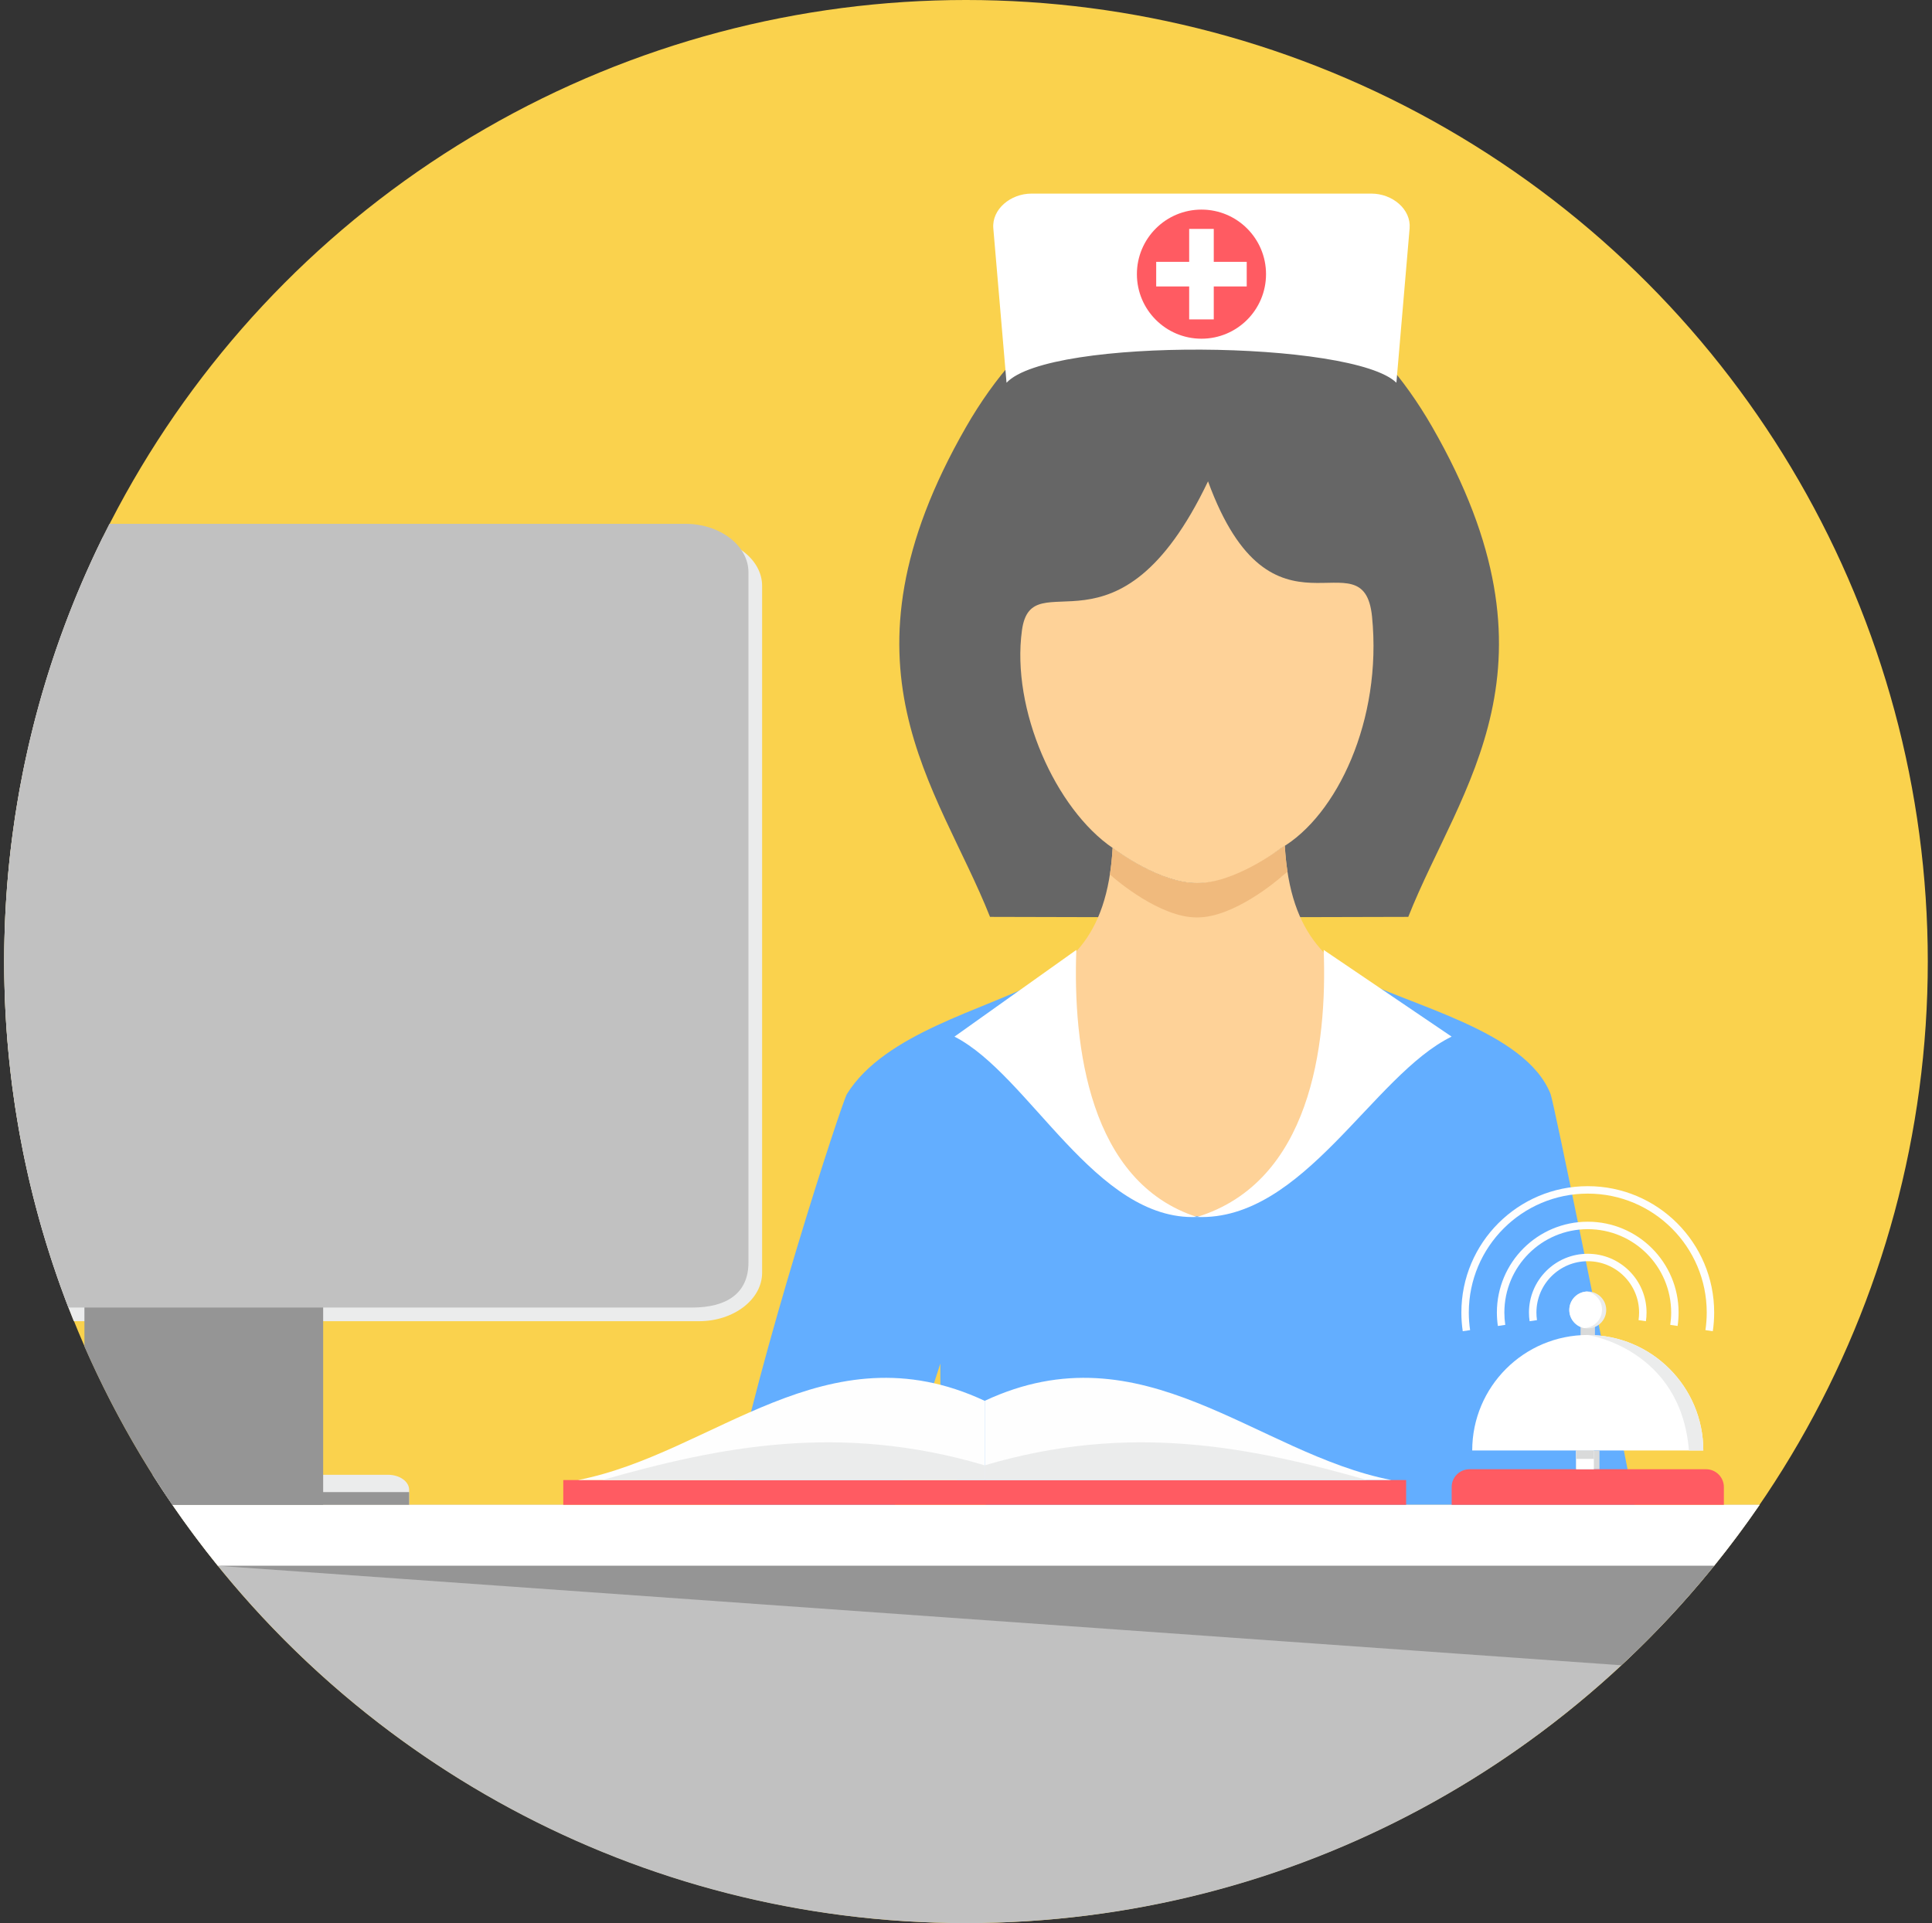 <?xml version="1.0" encoding="UTF-8"?>
<svg width="231px" height="230px" viewBox="0 0 231 230" version="1.1" xmlns="http://www.w3.org/2000/svg" xmlns:xlink="http://www.w3.org/1999/xlink">
    <rect x="0" y="0" width="231" height="230" fill="#333333" stroke="none"/>
    <!-- Generator: Sketch 45.2 (43514) - http://www.bohemiancoding.com/sketch -->
    <title>nurse (3)</title>
    <desc>Created with Sketch.</desc>
    <defs></defs>
    <g id="Page-6" stroke="none" stroke-width="1" fill="none" fill-rule="evenodd">
        <g id="2Реформа-для-пациентов_1170рх" transform="translate(-469, -2339)" fill-rule="nonzero">
            <g id="nurse-(3)" transform="translate(469.5, 2339)">
                <circle id="Oval" fill="#FAD24D" cx="114.999" cy="114.998" r="114.998"></circle>
                <path d="M20.106,179.969 L209.891,179.969 C189.168,210.177 154.4,229.998 114.999,229.998 C75.597,229.998 40.83,210.178 20.106,179.969 Z" id="Shape" fill="#C1C1C1"></path>
                <path d="M117.872,109.656 C111.64,93.934 98.549,79.705 115.021,51.041 C121.805,39.236 132.169,31.45 142.875,34.087 C153.582,31.45 163.945,39.237 170.731,51.041 C187.201,79.704 174.111,93.933 167.879,109.656 L142.876,109.718 L117.873,109.656 L117.872,109.656 Z" id="Shape" fill="#666666"></path>
                <path d="M100.764,134.236 C100.057,135.377 98.391,144.274 96.484,151.985 C109.588,161.229 125.572,166.662 142.827,166.662 C160.085,166.662 176.069,161.228 189.174,151.985 C187.265,144.274 185.6,135.377 184.893,134.236 C172.886,114.848 154.381,123.312 153.117,101.128 C153.117,101.128 147.163,105.572 142.619,105.611 C138.072,105.653 132.532,101.407 132.532,101.407 C131.273,123.573 112.762,114.861 100.763,134.235 L100.764,134.236 Z" id="Shape" fill="#FED298"></path>
                <path d="M153.44,104.262 C153.292,103.289 153.183,102.251 153.117,101.13 C153.117,101.13 147.163,105.573 142.619,105.613 C138.072,105.655 132.532,101.409 132.532,101.409 C132.467,102.55 132.355,103.605 132.201,104.591 C132.318,104.684 132.434,104.776 132.551,104.868 L132.551,104.885 C132.9,105.188 138.221,109.765 142.618,109.72 C147.013,109.766 152.334,105.189 152.684,104.885 L152.683,104.868 C152.942,104.669 153.192,104.467 153.438,104.262 L153.44,104.262 L153.44,104.262 Z" id="Shape" fill="#F0BA7D"></path>
                <path d="M132.552,101.424 C132.902,101.688 138.222,105.651 142.619,105.611 C147.015,105.651 152.336,101.687 152.685,101.424 C159.329,97.551 164.779,86.13 163.549,73.755 C162.542,63.616 151.576,78.481 143.938,57.565 C133.127,80.21 122.858,66.814 121.688,75.397 C120.397,84.853 125.706,96.749 132.552,101.424 Z" id="Shape" fill="#FED298"></path>
                <path d="M123.829,117.28 C117.287,120.776 105.316,123.518 100.764,130.837 C100.178,131.781 90.138,162.373 86.771,179.968 L106.48,179.968 L111.93,163.081 C111.929,170.814 112.087,178.07 117.463,179.968 L194.933,179.968 C191.509,162.396 185.302,131.87 184.893,130.837 C181.871,123.212 167.871,120.256 161.322,116.739 C151.139,153.682 135.963,156.202 123.829,117.283 L123.829,117.28 L123.829,117.28 L123.829,117.28 Z" id="Shape" fill="#63AEFF"></path>
                <g id="Group" transform="translate(113.202, 22.91)" fill="#FFFFFF">
                    <path d="M14.989,90.698 C14.564,102.191 16.519,118.475 29.414,122.636 C17.273,123.144 9.394,105.649 0.42,101.066 L14.989,90.698 Z" id="Shape"></path>
                    <path d="M44.564,90.698 C45.009,102.191 42.958,118.475 29.414,122.636 C42.164,123.144 50.438,105.649 59.862,101.066 L44.564,90.698 Z" id="Shape"></path>
                    <path d="M9.632,0.244 L50.272,0.244 C52.784,0.244 55.033,2.123 54.839,4.4 L53.259,22.864 C48.105,17.8 11.782,17.372 6.644,22.864 L5.064,4.4 C4.871,2.122 7.12,0.244 9.632,0.244 Z" id="Shape"></path>
                </g>
                <path d="M143.154,25.067 C147.417,25.067 150.873,28.525 150.873,32.788 C150.873,37.053 147.417,40.508 143.154,40.508 C138.891,40.508 135.434,37.052 135.434,32.788 C135.433,28.525 138.891,25.067 143.154,25.067 Z" id="Shape" fill="#FF5B62"></path>
                <polygon id="Shape" fill="#FFFFFF" points="141.684 27.376 144.624 27.376 144.624 31.316 148.565 31.316 148.565 34.258 144.624 34.258 144.624 38.199 141.684 38.199 141.684 34.258 137.741 34.258 137.741 31.316 141.684 31.316"></polygon>
                <rect id="Rectangle-path" fill="#D9DADA" x="188.481" y="158.128" width="1.72" height="2.226"></rect>
                <path d="M20.106,179.968 L209.891,179.968 C208.172,182.474 206.356,184.907 204.449,187.265 L25.548,187.265 C23.64,184.907 21.825,182.474 20.106,179.968 L20.106,179.968 Z" id="Shape" fill="#FFFFFF"></path>
                <path d="M25.549,187.266 L204.45,187.266 C201.035,191.488 197.328,195.462 193.358,199.16 L25.55,187.266 L25.549,187.266 Z" id="Shape" fill="#959595"></path>
                <path d="M189.341,159.659 C196.971,159.659 203.156,165.843 203.156,173.473 L175.526,173.473 C175.526,165.844 181.711,159.659 189.341,159.659 Z" id="Shape" fill="#FFFFFF"></path>
                <path d="M189.341,159.659 C196.971,159.659 203.156,165.844 203.156,173.473 L201.437,173.473 C200.455,161.278 189.341,159.659 189.341,159.659 Z" id="Shape" fill="#EBECEC"></path>
                <rect id="Rectangle-path" fill="#D9DADA" x="187.948" y="173.475" width="2.793" height="2.242"></rect>
                <path d="M175.194,175.716 L203.489,175.716 C204.659,175.716 205.615,176.673 205.615,177.841 L205.615,179.968 L173.068,179.968 L173.068,177.841 C173.068,176.672 174.024,175.716 175.194,175.716 L175.194,175.716 Z" id="Shape" fill="#FF5B62"></path>
                <circle id="Oval" fill="#EBECEC" cx="189.342" cy="156.667" r="2.207"></circle>
                <path d="M188.927,158.834 C187.905,158.64 187.134,157.743 187.134,156.665 C187.134,155.475 188.073,154.505 189.251,154.459 C190.273,154.653 191.045,155.55 191.045,156.628 C191.045,157.817 190.105,158.787 188.927,158.834 Z" id="Shape" fill="#FFFFFF"></path>
                <rect id="Rectangle-path" fill="#FF5B62" x="66.848" y="177.008" width="100.777" height="2.96"></rect>
                <g id="Group" transform="translate(68.281, 164.412)" fill="#FEFEFE">
                    <path d="M48.955,12.596 L0.325,12.596 C16.535,9.439 29.963,-5.763 48.955,3.122 L48.955,12.596 L48.955,12.596 Z" id="Shape"></path>
                    <path d="M48.955,12.596 L97.585,12.596 C81.376,9.439 67.947,-5.763 48.955,3.122 L48.955,12.596 L48.955,12.596 Z" id="Shape"></path>
                </g>
                <g id="Group" transform="translate(71.425, 172.049)" fill="#EBECEC">
                    <path d="M45.81,4.959 L91.532,4.959 C77.53,0.976 63.137,-1.937 45.81,3.2 L45.81,4.959 Z" id="Shape"></path>
                    <path d="M45.81,4.959 L0.088,4.959 C14.09,0.976 28.482,-1.937 45.811,3.2 L45.81,4.959 L45.81,4.959 Z" id="Shape"></path>
                </g>
                <path d="M174.393,159.209 L175.274,159.078 C175.172,158.391 175.119,157.689 175.119,156.975 C175.119,153.048 176.712,149.492 179.285,146.918 C181.859,144.345 185.415,142.752 189.342,142.752 C193.269,142.752 196.825,144.344 199.399,146.918 C201.972,149.492 203.565,153.047 203.565,156.975 C203.565,157.689 203.512,158.391 203.41,159.078 L204.291,159.209 C204.4,158.48 204.456,157.734 204.456,156.975 C204.456,152.802 202.763,149.024 200.029,146.288 C197.295,143.554 193.515,141.861 189.342,141.861 C185.169,141.861 181.39,143.554 178.656,146.288 C175.921,149.022 174.228,152.802 174.228,156.975 C174.228,157.735 174.285,158.481 174.393,159.209 Z M178.597,158.581 L179.478,158.449 C179.407,157.968 179.37,157.475 179.37,156.975 C179.37,154.222 180.485,151.728 182.288,149.923 C184.093,148.12 186.586,147.004 189.34,147.004 C192.093,147.004 194.587,148.12 196.392,149.923 C198.196,151.727 199.312,154.222 199.312,156.975 C199.312,157.477 199.275,157.968 199.203,158.449 L200.084,158.581 C200.163,158.056 200.202,157.52 200.202,156.974 C200.202,153.976 198.985,151.26 197.02,149.294 L197.019,149.292 C195.053,147.327 192.336,146.111 189.339,146.111 C186.341,146.111 183.625,147.327 181.659,149.292 L181.657,149.294 C179.691,151.26 178.475,153.976 178.475,156.974 C178.475,157.52 178.516,158.056 178.593,158.581 L178.597,158.581 Z M182.388,158.014 L183.269,157.883 C183.226,157.586 183.203,157.283 183.203,156.975 C183.203,155.279 183.889,153.744 184.999,152.635 L185,152.635 C186.11,151.525 187.646,150.836 189.341,150.836 C191.036,150.836 192.57,151.524 193.681,152.635 C194.791,153.745 195.479,155.28 195.479,156.975 C195.479,157.284 195.456,157.586 195.412,157.883 L196.294,158.014 C196.344,157.674 196.371,157.328 196.371,156.976 C196.371,155.034 195.582,153.276 194.312,152.006 C193.04,150.734 191.282,149.946 189.342,149.946 C187.4,149.946 185.642,150.734 184.371,152.006 L184.371,152.006 C183.099,153.28 182.311,155.037 182.311,156.977 C182.311,157.33 182.338,157.677 182.389,158.015 L182.388,158.014 Z" id="Shape" fill="#FEFEFE"></path>
                <rect id="Rectangle-path" fill="#FFFFFF" x="187.948" y="173.475" width="2.12" height="2.242"></rect>
                <rect id="Rectangle-path" fill="#D9DADA" x="187.948" y="173.475" width="2.12" height="1"></rect>
                <path d="M11.769,64.28 L83.086,64.28 C87.231,64.28 90.622,66.887 90.622,70.062 L90.622,152.229 C90.622,155.404 87.226,158.011 83.086,158.011 L8.322,158.011 L8.319,158.002 C8.085,157.422 7.855,156.839 7.631,156.254 L7.322,155.443 C7.106,154.868 6.894,154.291 6.686,153.711 L6.35,152.758 C6.158,152.207 5.971,151.653 5.787,151.097 C5.661,150.714 5.537,150.33 5.414,149.946 C5.262,149.468 5.112,148.989 4.966,148.509 C4.824,148.039 4.684,147.57 4.546,147.097 C4.429,146.694 4.314,146.291 4.201,145.886 C4.059,145.375 3.921,144.862 3.786,144.348 C3.683,143.96 3.582,143.571 3.484,143.181 C3.343,142.621 3.206,142.059 3.073,141.495 L2.84,140.491 C2.698,139.863 2.562,139.234 2.429,138.603 L2.258,137.769 C2.12,137.081 1.988,136.389 1.861,135.696 L1.743,135.033 C1.613,134.296 1.491,133.556 1.375,132.815 L1.287,132.24 C1.166,131.436 1.052,130.63 0.947,129.82 L0.903,129.464 C0.795,128.605 0.696,127.743 0.606,126.879 L0.579,126.596 C0.49,125.721 0.413,124.845 0.345,123.964 L0.326,123.722 C0.257,122.81 0.2,121.896 0.153,120.977 L0.147,120.865 C0.098,119.911 0.062,118.954 0.038,117.993 L0.037,117.947 C0.013,116.968 0,115.984 0,114.999 C0,114.029 0.013,113.061 0.037,112.098 L0.041,111.969 C0.066,111.009 0.102,110.051 0.15,109.097 L0.151,109.081 L0.152,109.062 C0.201,108.121 0.261,107.183 0.331,106.248 L0.346,106.045 C0.416,105.144 0.495,104.244 0.586,103.348 L0.606,103.148 C0.697,102.256 0.799,101.368 0.911,100.482 L0.947,100.205 C1.056,99.36 1.174,98.517 1.3,97.677 L1.356,97.316 C1.482,96.5 1.618,95.686 1.76,94.876 L1.849,94.377 C1.985,93.63 2.128,92.884 2.278,92.142 L2.407,91.513 C2.556,90.795 2.711,90.079 2.875,89.367 L3.032,88.686 C3.187,88.024 3.348,87.365 3.515,86.708 L3.748,85.804 C3.907,85.198 4.071,84.591 4.24,83.988 C4.325,83.683 4.411,83.379 4.499,83.075 C4.669,82.484 4.844,81.896 5.024,81.31 C5.137,80.942 5.251,80.576 5.367,80.21 C5.522,79.72 5.682,79.231 5.843,78.743 C5.988,78.308 6.134,77.875 6.284,77.443 C6.437,76.998 6.594,76.553 6.753,76.111 C6.919,75.651 7.086,75.194 7.257,74.737 C7.398,74.358 7.543,73.978 7.689,73.6 C7.895,73.066 8.105,72.535 8.319,72.005 C8.447,71.687 8.576,71.371 8.708,71.054 C8.929,70.519 9.154,69.988 9.382,69.458 L9.796,68.513 C10.057,67.923 10.323,67.337 10.593,66.752 L10.896,66.104 C11.178,65.503 11.466,64.904 11.759,64.309 L11.773,64.28 L11.769,64.28 Z" id="Shape" fill="#EBECEC"></path>
                <path d="M45.899,176.378 L17.739,176.378 C18.506,177.591 19.296,178.788 20.107,179.969 L48.419,179.969 L48.419,178.174 C48.419,177.186 47.284,176.378 45.899,176.378 Z" id="Shape" fill="#EBECEC"></path>
                <g id="Group" transform="translate(9.433, 149.588)" fill="#959595">
                    <path d="M38.985,28.86 L9.649,28.86 L9.665,28.884 L9.681,28.907 C9.992,29.378 10.306,29.845 10.624,30.31 L10.641,30.334 L10.657,30.357 L10.674,30.381 L38.986,30.381 L38.986,28.86 L38.985,28.86 L38.985,28.86 Z" id="Shape"></path>
                    <path d="M28.706,0.019 L0.16,0.019 L0.16,11.446 C3.047,18.023 6.608,24.455 10.673,30.38 L28.706,30.38 L28.706,0.019 L28.706,0.019 Z" id="Shape"></path>
                </g>
                <path d="M12.582,62.646 L81.452,62.646 C85.597,62.646 88.988,65.255 88.988,68.428 L88.988,151.002 C88.988,154.655 86.405,156.377 82.268,156.377 L7.678,156.377 C2.723,143.536 0.001,129.586 0.001,114.999 C0.001,96.144 4.539,78.348 12.583,62.646 L12.582,62.646 L12.582,62.646 Z" id="Shape" fill="#C1C1C1"></path>
            </g>
        </g>
    </g>
</svg>